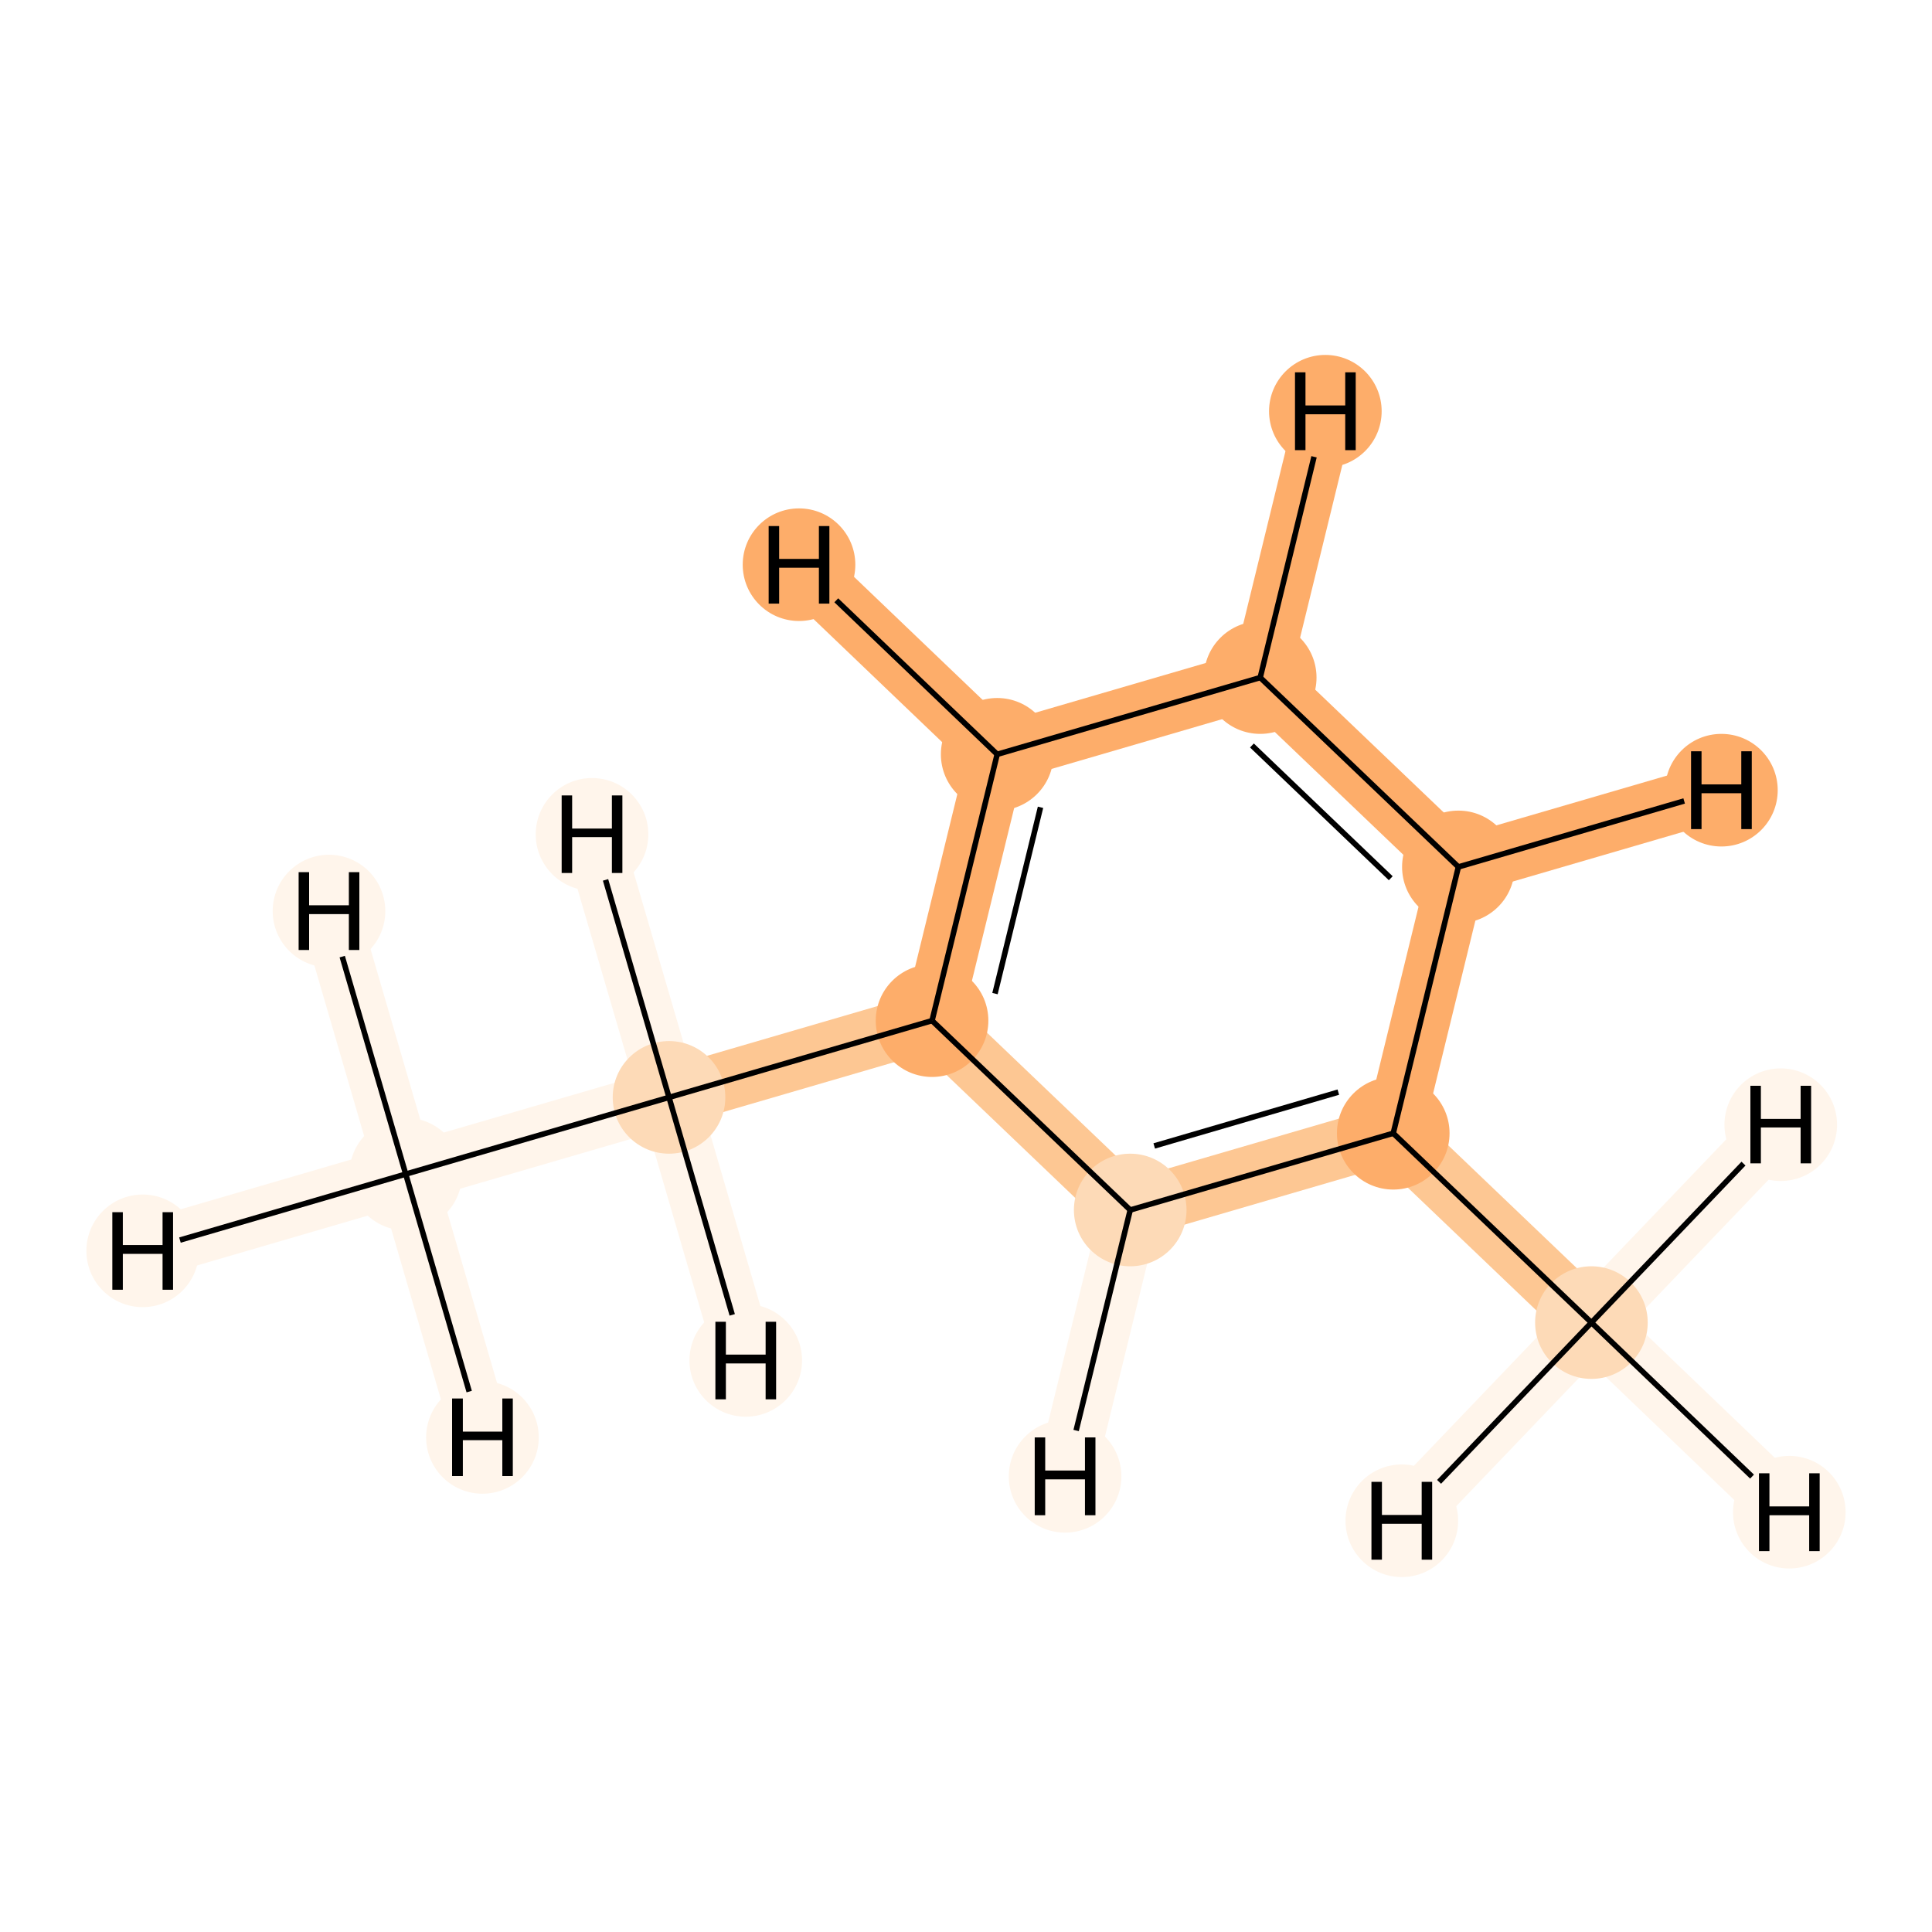 <?xml version='1.0' encoding='iso-8859-1'?>
<svg version='1.1' baseProfile='full'
              xmlns='http://www.w3.org/2000/svg'
                      xmlns:rdkit='http://www.rdkit.org/xml'
                      xmlns:xlink='http://www.w3.org/1999/xlink'
                  xml:space='preserve'
width='700px' height='700px' viewBox='0 0 700 700'>
<!-- END OF HEADER -->
<rect style='opacity:1.0;fill:#FFFFFF;stroke:none' width='700.0' height='700.0' x='0.0' y='0.0'> </rect>
<path d='M 147.0,425.4 L 242.4,397.6' style='fill:none;fill-rule:evenodd;stroke:#FFF5EB;stroke-width:21.2px;stroke-linecap:butt;stroke-linejoin:miter;stroke-opacity:1' />
<path d='M 147.0,425.4 L 51.7,453.2' style='fill:none;fill-rule:evenodd;stroke:#FFF5EB;stroke-width:21.2px;stroke-linecap:butt;stroke-linejoin:miter;stroke-opacity:1' />
<path d='M 147.0,425.4 L 174.8,520.8' style='fill:none;fill-rule:evenodd;stroke:#FFF5EB;stroke-width:21.2px;stroke-linecap:butt;stroke-linejoin:miter;stroke-opacity:1' />
<path d='M 147.0,425.4 L 119.2,330.1' style='fill:none;fill-rule:evenodd;stroke:#FFF5EB;stroke-width:21.2px;stroke-linecap:butt;stroke-linejoin:miter;stroke-opacity:1' />
<path d='M 242.4,397.6 L 337.7,369.8' style='fill:none;fill-rule:evenodd;stroke:#FDC793;stroke-width:21.2px;stroke-linecap:butt;stroke-linejoin:miter;stroke-opacity:1' />
<path d='M 242.4,397.6 L 214.5,302.3' style='fill:none;fill-rule:evenodd;stroke:#FFF5EB;stroke-width:21.2px;stroke-linecap:butt;stroke-linejoin:miter;stroke-opacity:1' />
<path d='M 242.4,397.6 L 270.2,492.9' style='fill:none;fill-rule:evenodd;stroke:#FFF5EB;stroke-width:21.2px;stroke-linecap:butt;stroke-linejoin:miter;stroke-opacity:1' />
<path d='M 337.7,369.8 L 361.3,273.3' style='fill:none;fill-rule:evenodd;stroke:#FDAD6A;stroke-width:21.2px;stroke-linecap:butt;stroke-linejoin:miter;stroke-opacity:1' />
<path d='M 337.7,369.8 L 409.5,438.4' style='fill:none;fill-rule:evenodd;stroke:#FDC793;stroke-width:21.2px;stroke-linecap:butt;stroke-linejoin:miter;stroke-opacity:1' />
<path d='M 361.3,273.3 L 456.6,245.5' style='fill:none;fill-rule:evenodd;stroke:#FDAD6A;stroke-width:21.2px;stroke-linecap:butt;stroke-linejoin:miter;stroke-opacity:1' />
<path d='M 361.3,273.3 L 289.5,204.6' style='fill:none;fill-rule:evenodd;stroke:#FDAD6A;stroke-width:21.2px;stroke-linecap:butt;stroke-linejoin:miter;stroke-opacity:1' />
<path d='M 456.6,245.5 L 528.4,314.1' style='fill:none;fill-rule:evenodd;stroke:#FDAD6A;stroke-width:21.2px;stroke-linecap:butt;stroke-linejoin:miter;stroke-opacity:1' />
<path d='M 456.6,245.5 L 480.2,149.0' style='fill:none;fill-rule:evenodd;stroke:#FDAD6A;stroke-width:21.2px;stroke-linecap:butt;stroke-linejoin:miter;stroke-opacity:1' />
<path d='M 528.4,314.1 L 504.8,410.6' style='fill:none;fill-rule:evenodd;stroke:#FDAD6A;stroke-width:21.2px;stroke-linecap:butt;stroke-linejoin:miter;stroke-opacity:1' />
<path d='M 528.4,314.1 L 623.7,286.3' style='fill:none;fill-rule:evenodd;stroke:#FDAD6A;stroke-width:21.2px;stroke-linecap:butt;stroke-linejoin:miter;stroke-opacity:1' />
<path d='M 504.8,410.6 L 409.5,438.4' style='fill:none;fill-rule:evenodd;stroke:#FDC793;stroke-width:21.2px;stroke-linecap:butt;stroke-linejoin:miter;stroke-opacity:1' />
<path d='M 504.8,410.6 L 576.6,479.2' style='fill:none;fill-rule:evenodd;stroke:#FDC793;stroke-width:21.2px;stroke-linecap:butt;stroke-linejoin:miter;stroke-opacity:1' />
<path d='M 409.5,438.4 L 385.9,534.9' style='fill:none;fill-rule:evenodd;stroke:#FFF5EB;stroke-width:21.2px;stroke-linecap:butt;stroke-linejoin:miter;stroke-opacity:1' />
<path d='M 576.6,479.2 L 648.3,547.9' style='fill:none;fill-rule:evenodd;stroke:#FFF5EB;stroke-width:21.2px;stroke-linecap:butt;stroke-linejoin:miter;stroke-opacity:1' />
<path d='M 576.6,479.2 L 507.9,551.0' style='fill:none;fill-rule:evenodd;stroke:#FFF5EB;stroke-width:21.2px;stroke-linecap:butt;stroke-linejoin:miter;stroke-opacity:1' />
<path d='M 576.6,479.2 L 645.2,407.5' style='fill:none;fill-rule:evenodd;stroke:#FFF5EB;stroke-width:21.2px;stroke-linecap:butt;stroke-linejoin:miter;stroke-opacity:1' />
<ellipse cx='147.0' cy='425.4' rx='19.9' ry='19.9'  style='fill:#FFF5EB;fill-rule:evenodd;stroke:#FFF5EB;stroke-width:1.0px;stroke-linecap:butt;stroke-linejoin:miter;stroke-opacity:1' />
<ellipse cx='242.4' cy='397.6' rx='19.9' ry='19.9'  style='fill:#FDDAB7;fill-rule:evenodd;stroke:#FDDAB7;stroke-width:1.0px;stroke-linecap:butt;stroke-linejoin:miter;stroke-opacity:1' />
<ellipse cx='337.7' cy='369.8' rx='19.9' ry='19.9'  style='fill:#FDAD6A;fill-rule:evenodd;stroke:#FDAD6A;stroke-width:1.0px;stroke-linecap:butt;stroke-linejoin:miter;stroke-opacity:1' />
<ellipse cx='361.3' cy='273.3' rx='19.9' ry='19.9'  style='fill:#FDAD6A;fill-rule:evenodd;stroke:#FDAD6A;stroke-width:1.0px;stroke-linecap:butt;stroke-linejoin:miter;stroke-opacity:1' />
<ellipse cx='456.6' cy='245.5' rx='19.9' ry='19.9'  style='fill:#FDAD6A;fill-rule:evenodd;stroke:#FDAD6A;stroke-width:1.0px;stroke-linecap:butt;stroke-linejoin:miter;stroke-opacity:1' />
<ellipse cx='528.4' cy='314.1' rx='19.9' ry='19.9'  style='fill:#FDAD6A;fill-rule:evenodd;stroke:#FDAD6A;stroke-width:1.0px;stroke-linecap:butt;stroke-linejoin:miter;stroke-opacity:1' />
<ellipse cx='504.8' cy='410.6' rx='19.9' ry='19.9'  style='fill:#FDAD6A;fill-rule:evenodd;stroke:#FDAD6A;stroke-width:1.0px;stroke-linecap:butt;stroke-linejoin:miter;stroke-opacity:1' />
<ellipse cx='409.5' cy='438.4' rx='19.9' ry='19.9'  style='fill:#FDDAB7;fill-rule:evenodd;stroke:#FDDAB7;stroke-width:1.0px;stroke-linecap:butt;stroke-linejoin:miter;stroke-opacity:1' />
<ellipse cx='576.6' cy='479.2' rx='19.9' ry='19.9'  style='fill:#FDDAB7;fill-rule:evenodd;stroke:#FDDAB7;stroke-width:1.0px;stroke-linecap:butt;stroke-linejoin:miter;stroke-opacity:1' />
<ellipse cx='51.7' cy='453.2' rx='19.9' ry='19.9'  style='fill:#FFF5EB;fill-rule:evenodd;stroke:#FFF5EB;stroke-width:1.0px;stroke-linecap:butt;stroke-linejoin:miter;stroke-opacity:1' />
<ellipse cx='174.8' cy='520.8' rx='19.9' ry='19.9'  style='fill:#FFF5EB;fill-rule:evenodd;stroke:#FFF5EB;stroke-width:1.0px;stroke-linecap:butt;stroke-linejoin:miter;stroke-opacity:1' />
<ellipse cx='119.2' cy='330.1' rx='19.9' ry='19.9'  style='fill:#FFF5EB;fill-rule:evenodd;stroke:#FFF5EB;stroke-width:1.0px;stroke-linecap:butt;stroke-linejoin:miter;stroke-opacity:1' />
<ellipse cx='214.5' cy='302.3' rx='19.9' ry='19.9'  style='fill:#FFF5EB;fill-rule:evenodd;stroke:#FFF5EB;stroke-width:1.0px;stroke-linecap:butt;stroke-linejoin:miter;stroke-opacity:1' />
<ellipse cx='270.2' cy='492.9' rx='19.9' ry='19.9'  style='fill:#FFF5EB;fill-rule:evenodd;stroke:#FFF5EB;stroke-width:1.0px;stroke-linecap:butt;stroke-linejoin:miter;stroke-opacity:1' />
<ellipse cx='289.5' cy='204.6' rx='19.9' ry='19.9'  style='fill:#FDAD6A;fill-rule:evenodd;stroke:#FDAD6A;stroke-width:1.0px;stroke-linecap:butt;stroke-linejoin:miter;stroke-opacity:1' />
<ellipse cx='480.2' cy='149.0' rx='19.9' ry='19.9'  style='fill:#FDAD6A;fill-rule:evenodd;stroke:#FDAD6A;stroke-width:1.0px;stroke-linecap:butt;stroke-linejoin:miter;stroke-opacity:1' />
<ellipse cx='623.7' cy='286.3' rx='19.9' ry='19.9'  style='fill:#FDAD6A;fill-rule:evenodd;stroke:#FDAD6A;stroke-width:1.0px;stroke-linecap:butt;stroke-linejoin:miter;stroke-opacity:1' />
<ellipse cx='385.9' cy='534.9' rx='19.9' ry='19.9'  style='fill:#FFF5EB;fill-rule:evenodd;stroke:#FFF5EB;stroke-width:1.0px;stroke-linecap:butt;stroke-linejoin:miter;stroke-opacity:1' />
<ellipse cx='648.3' cy='547.9' rx='19.9' ry='19.9'  style='fill:#FFF5EB;fill-rule:evenodd;stroke:#FFF5EB;stroke-width:1.0px;stroke-linecap:butt;stroke-linejoin:miter;stroke-opacity:1' />
<ellipse cx='507.9' cy='551.0' rx='19.9' ry='19.9'  style='fill:#FFF5EB;fill-rule:evenodd;stroke:#FFF5EB;stroke-width:1.0px;stroke-linecap:butt;stroke-linejoin:miter;stroke-opacity:1' />
<ellipse cx='645.2' cy='407.5' rx='19.9' ry='19.9'  style='fill:#FFF5EB;fill-rule:evenodd;stroke:#FFF5EB;stroke-width:1.0px;stroke-linecap:butt;stroke-linejoin:miter;stroke-opacity:1' />
<path class='bond-0 atom-0 atom-1' d='M 147.0,425.4 L 242.4,397.6' style='fill:none;fill-rule:evenodd;stroke:#000000;stroke-width:2.0px;stroke-linecap:butt;stroke-linejoin:miter;stroke-opacity:1' />
<path class='bond-9 atom-0 atom-9' d='M 147.0,425.4 L 65.2,449.3' style='fill:none;fill-rule:evenodd;stroke:#000000;stroke-width:2.0px;stroke-linecap:butt;stroke-linejoin:miter;stroke-opacity:1' />
<path class='bond-10 atom-0 atom-10' d='M 147.0,425.4 L 170.0,504.2' style='fill:none;fill-rule:evenodd;stroke:#000000;stroke-width:2.0px;stroke-linecap:butt;stroke-linejoin:miter;stroke-opacity:1' />
<path class='bond-11 atom-0 atom-11' d='M 147.0,425.4 L 124.0,346.6' style='fill:none;fill-rule:evenodd;stroke:#000000;stroke-width:2.0px;stroke-linecap:butt;stroke-linejoin:miter;stroke-opacity:1' />
<path class='bond-1 atom-1 atom-2' d='M 242.4,397.6 L 337.7,369.8' style='fill:none;fill-rule:evenodd;stroke:#000000;stroke-width:2.0px;stroke-linecap:butt;stroke-linejoin:miter;stroke-opacity:1' />
<path class='bond-12 atom-1 atom-12' d='M 242.4,397.6 L 219.4,318.8' style='fill:none;fill-rule:evenodd;stroke:#000000;stroke-width:2.0px;stroke-linecap:butt;stroke-linejoin:miter;stroke-opacity:1' />
<path class='bond-13 atom-1 atom-13' d='M 242.4,397.6 L 265.3,476.4' style='fill:none;fill-rule:evenodd;stroke:#000000;stroke-width:2.0px;stroke-linecap:butt;stroke-linejoin:miter;stroke-opacity:1' />
<path class='bond-2 atom-2 atom-3' d='M 337.7,369.8 L 361.3,273.3' style='fill:none;fill-rule:evenodd;stroke:#000000;stroke-width:2.0px;stroke-linecap:butt;stroke-linejoin:miter;stroke-opacity:1' />
<path class='bond-2 atom-2 atom-3' d='M 360.5,360.0 L 377.0,292.5' style='fill:none;fill-rule:evenodd;stroke:#000000;stroke-width:2.0px;stroke-linecap:butt;stroke-linejoin:miter;stroke-opacity:1' />
<path class='bond-8 atom-7 atom-2' d='M 409.5,438.4 L 337.7,369.8' style='fill:none;fill-rule:evenodd;stroke:#000000;stroke-width:2.0px;stroke-linecap:butt;stroke-linejoin:miter;stroke-opacity:1' />
<path class='bond-3 atom-3 atom-4' d='M 361.3,273.3 L 456.6,245.5' style='fill:none;fill-rule:evenodd;stroke:#000000;stroke-width:2.0px;stroke-linecap:butt;stroke-linejoin:miter;stroke-opacity:1' />
<path class='bond-14 atom-3 atom-14' d='M 361.3,273.3 L 303.0,217.5' style='fill:none;fill-rule:evenodd;stroke:#000000;stroke-width:2.0px;stroke-linecap:butt;stroke-linejoin:miter;stroke-opacity:1' />
<path class='bond-4 atom-4 atom-5' d='M 456.6,245.5 L 528.4,314.1' style='fill:none;fill-rule:evenodd;stroke:#000000;stroke-width:2.0px;stroke-linecap:butt;stroke-linejoin:miter;stroke-opacity:1' />
<path class='bond-4 atom-4 atom-5' d='M 453.6,270.1 L 503.9,318.2' style='fill:none;fill-rule:evenodd;stroke:#000000;stroke-width:2.0px;stroke-linecap:butt;stroke-linejoin:miter;stroke-opacity:1' />
<path class='bond-15 atom-4 atom-15' d='M 456.6,245.5 L 476.1,165.5' style='fill:none;fill-rule:evenodd;stroke:#000000;stroke-width:2.0px;stroke-linecap:butt;stroke-linejoin:miter;stroke-opacity:1' />
<path class='bond-5 atom-5 atom-6' d='M 528.4,314.1 L 504.8,410.6' style='fill:none;fill-rule:evenodd;stroke:#000000;stroke-width:2.0px;stroke-linecap:butt;stroke-linejoin:miter;stroke-opacity:1' />
<path class='bond-16 atom-5 atom-16' d='M 528.4,314.1 L 610.2,290.2' style='fill:none;fill-rule:evenodd;stroke:#000000;stroke-width:2.0px;stroke-linecap:butt;stroke-linejoin:miter;stroke-opacity:1' />
<path class='bond-6 atom-6 atom-7' d='M 504.8,410.6 L 409.5,438.4' style='fill:none;fill-rule:evenodd;stroke:#000000;stroke-width:2.0px;stroke-linecap:butt;stroke-linejoin:miter;stroke-opacity:1' />
<path class='bond-6 atom-6 atom-7' d='M 484.9,395.7 L 418.2,415.2' style='fill:none;fill-rule:evenodd;stroke:#000000;stroke-width:2.0px;stroke-linecap:butt;stroke-linejoin:miter;stroke-opacity:1' />
<path class='bond-7 atom-6 atom-8' d='M 504.8,410.6 L 576.6,479.2' style='fill:none;fill-rule:evenodd;stroke:#000000;stroke-width:2.0px;stroke-linecap:butt;stroke-linejoin:miter;stroke-opacity:1' />
<path class='bond-17 atom-7 atom-17' d='M 409.5,438.4 L 389.9,518.3' style='fill:none;fill-rule:evenodd;stroke:#000000;stroke-width:2.0px;stroke-linecap:butt;stroke-linejoin:miter;stroke-opacity:1' />
<path class='bond-18 atom-8 atom-18' d='M 576.6,479.2 L 634.8,535.0' style='fill:none;fill-rule:evenodd;stroke:#000000;stroke-width:2.0px;stroke-linecap:butt;stroke-linejoin:miter;stroke-opacity:1' />
<path class='bond-19 atom-8 atom-19' d='M 576.6,479.2 L 521.4,536.9' style='fill:none;fill-rule:evenodd;stroke:#000000;stroke-width:2.0px;stroke-linecap:butt;stroke-linejoin:miter;stroke-opacity:1' />
<path class='bond-20 atom-8 atom-20' d='M 576.6,479.2 L 631.7,421.6' style='fill:none;fill-rule:evenodd;stroke:#000000;stroke-width:2.0px;stroke-linecap:butt;stroke-linejoin:miter;stroke-opacity:1' />
<path  class='atom-9' d='M 40.7 439.2
L 44.5 439.2
L 44.5 451.1
L 58.9 451.1
L 58.9 439.2
L 62.7 439.2
L 62.7 467.3
L 58.9 467.3
L 58.9 454.3
L 44.5 454.3
L 44.5 467.3
L 40.7 467.3
L 40.7 439.2
' fill='#000000'/>
<path  class='atom-10' d='M 163.8 506.7
L 167.7 506.7
L 167.7 518.7
L 182.0 518.7
L 182.0 506.7
L 185.8 506.7
L 185.8 534.8
L 182.0 534.8
L 182.0 521.8
L 167.7 521.8
L 167.7 534.8
L 163.8 534.8
L 163.8 506.7
' fill='#000000'/>
<path  class='atom-11' d='M 108.2 316.0
L 112.0 316.0
L 112.0 328.0
L 126.4 328.0
L 126.4 316.0
L 130.2 316.0
L 130.2 344.2
L 126.4 344.2
L 126.4 331.2
L 112.0 331.2
L 112.0 344.2
L 108.2 344.2
L 108.2 316.0
' fill='#000000'/>
<path  class='atom-12' d='M 203.5 288.2
L 207.3 288.2
L 207.3 300.2
L 221.7 300.2
L 221.7 288.2
L 225.5 288.2
L 225.5 316.3
L 221.7 316.3
L 221.7 303.3
L 207.3 303.3
L 207.3 316.3
L 203.5 316.3
L 203.5 288.2
' fill='#000000'/>
<path  class='atom-13' d='M 259.2 478.9
L 263.0 478.9
L 263.0 490.8
L 277.4 490.8
L 277.4 478.9
L 281.2 478.9
L 281.2 507.0
L 277.4 507.0
L 277.4 494.0
L 263.0 494.0
L 263.0 507.0
L 259.2 507.0
L 259.2 478.9
' fill='#000000'/>
<path  class='atom-14' d='M 278.5 190.6
L 282.3 190.6
L 282.3 202.5
L 296.7 202.5
L 296.7 190.6
L 300.5 190.6
L 300.5 218.7
L 296.7 218.7
L 296.7 205.7
L 282.3 205.7
L 282.3 218.7
L 278.5 218.7
L 278.5 190.6
' fill='#000000'/>
<path  class='atom-15' d='M 469.2 134.9
L 473.0 134.9
L 473.0 146.9
L 487.4 146.9
L 487.4 134.9
L 491.2 134.9
L 491.2 163.1
L 487.4 163.1
L 487.4 150.1
L 473.0 150.1
L 473.0 163.1
L 469.2 163.1
L 469.2 134.9
' fill='#000000'/>
<path  class='atom-16' d='M 612.7 272.2
L 616.5 272.2
L 616.5 284.2
L 630.9 284.2
L 630.9 272.2
L 634.7 272.2
L 634.7 300.4
L 630.9 300.4
L 630.9 287.4
L 616.5 287.4
L 616.5 300.4
L 612.7 300.4
L 612.7 272.2
' fill='#000000'/>
<path  class='atom-17' d='M 374.9 520.8
L 378.7 520.8
L 378.7 532.8
L 393.1 532.8
L 393.1 520.8
L 396.9 520.8
L 396.9 549.0
L 393.1 549.0
L 393.1 536.0
L 378.7 536.0
L 378.7 549.0
L 374.9 549.0
L 374.9 520.8
' fill='#000000'/>
<path  class='atom-18' d='M 637.3 533.8
L 641.1 533.8
L 641.1 545.8
L 655.5 545.8
L 655.5 533.8
L 659.3 533.8
L 659.3 562.0
L 655.5 562.0
L 655.5 549.0
L 641.1 549.0
L 641.1 562.0
L 637.3 562.0
L 637.3 533.8
' fill='#000000'/>
<path  class='atom-19' d='M 496.9 536.9
L 500.7 536.9
L 500.7 548.9
L 515.1 548.9
L 515.1 536.9
L 518.9 536.9
L 518.9 565.1
L 515.1 565.1
L 515.1 552.1
L 500.7 552.1
L 500.7 565.1
L 496.9 565.1
L 496.9 536.9
' fill='#000000'/>
<path  class='atom-20' d='M 634.2 393.4
L 638.0 393.4
L 638.0 405.4
L 652.4 405.4
L 652.4 393.4
L 656.2 393.4
L 656.2 421.5
L 652.4 421.5
L 652.4 408.5
L 638.0 408.5
L 638.0 421.5
L 634.2 421.5
L 634.2 393.4
' fill='#000000'/>
</svg>
